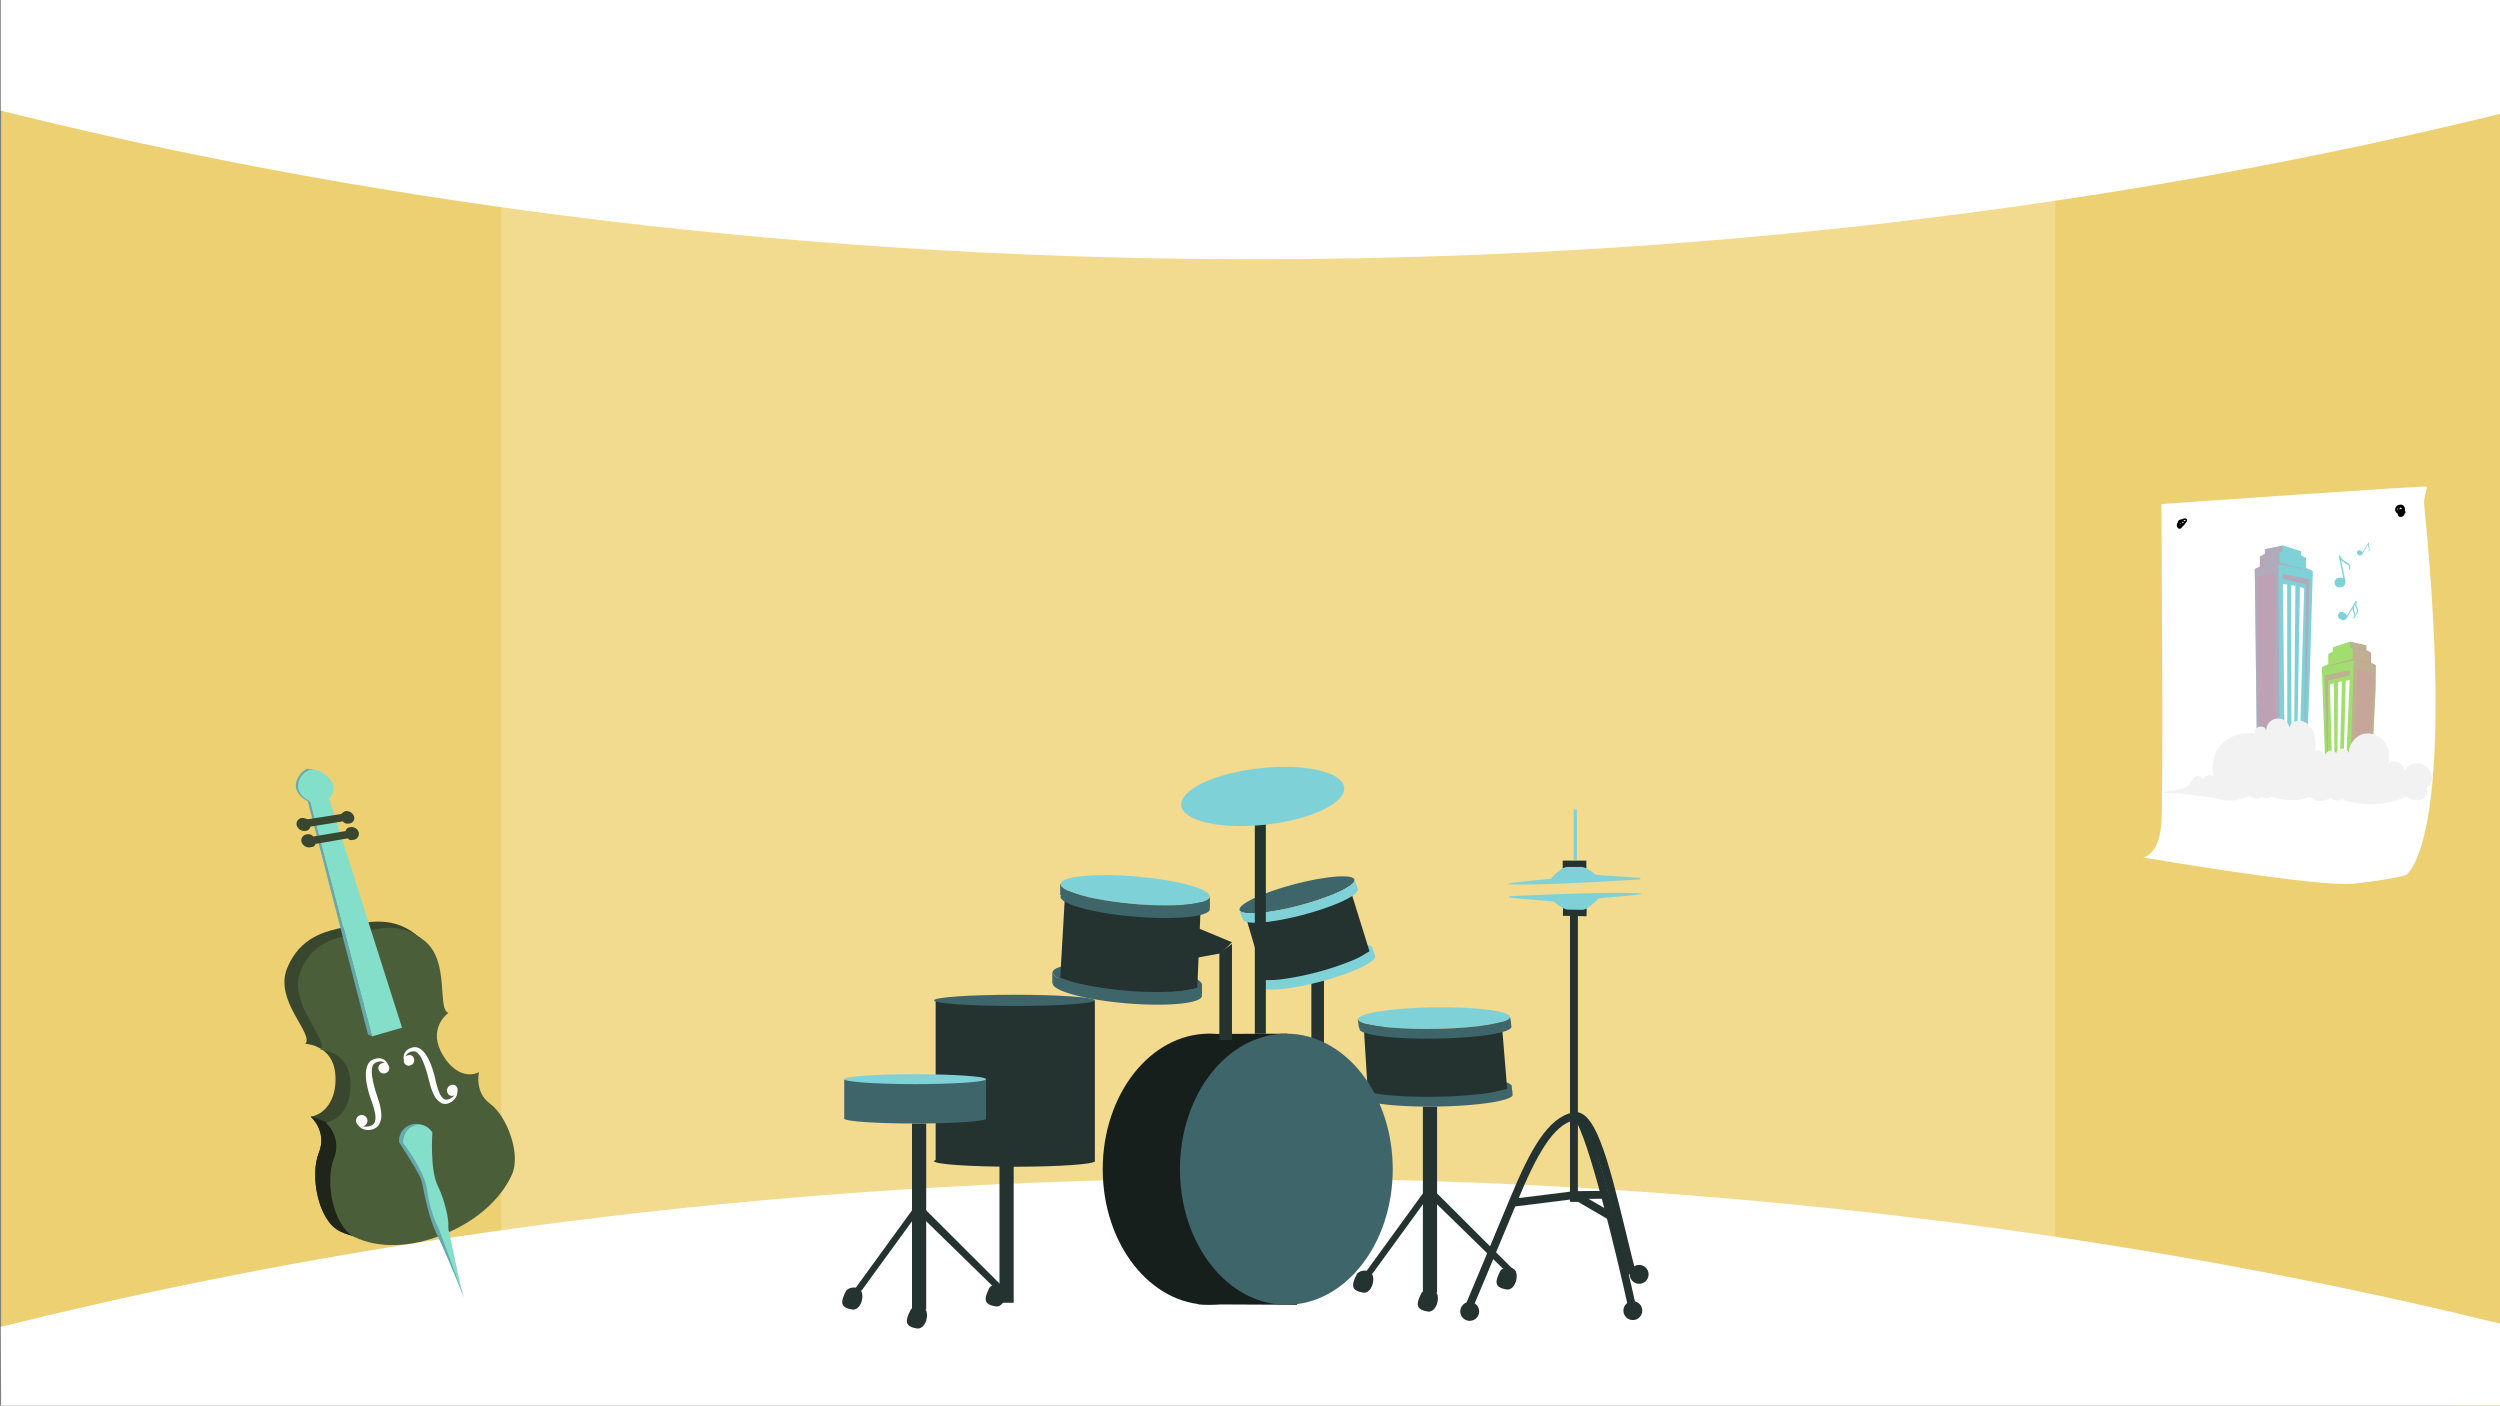 <svg xmlns="http://www.w3.org/2000/svg" xmlns:xlink="http://www.w3.org/1999/xlink" width="1366" height="768" viewBox="0 0 1366 768"><rect x="0" y="0" width="1366" height="768" fill="#808080" stroke="none"/><defs><style>.a,.p{fill:none;}.b{clip-path:url(#a);}.c{fill:#f7d45e;}.d{fill:#ffe182;}.e{fill:#c2c2c2;opacity:0.2;}.f{fill:#fff;}.g{fill:#243330;}.h{fill:#3e6569;}.i{fill:#7fd1d8;}.j{fill:#171f1c;}.k{fill:#66a8ad;}.l{fill:#39472e;}.m{fill:#1f2619;}.n{fill:#4a5e3a;}.o{fill:#83deca;}.p{stroke:#000;stroke-miterlimit:10;stroke-width:0.863px;}.q,.r{fill:#d392a8;mix-blend-mode:multiply;isolation:isolate;}.q{opacity:0.59;}.r{opacity:0.35;}.s{fill:#a1dd6f;}.t{fill:#f2f2f2;}</style><clipPath id="a"><rect class="a" width="1366" height="768"/></clipPath></defs><g class="b"><path class="c" d="M1366.449,16.872V775.336l-242.228-67.586-32.991-6.263,1.636-558.092,29.007-38.07Z"/><path class="c" d="M316.745,125.142,300.694,681.513.649,755.911V5.858L299.494,99.429Z"/><path class="d" d="M698.426,88.742H273.818V706.126h849.165V88.742Z"/><path class="e" d="M1122.883,103.978V87.952H273.718v2.622L.549,5.858v742.9l273.169-67.088V699.45h841.85l8.552,1.608L1366.349,768V16.767Z"/><path class="f" d="M.449,60.451c121.657,30.38,335.7,73.888,615,80.372,352.972,8.194,622.429-47.1,751-78.7V-.329H.449Z"/><path class="f" d="M.449,725c121.657-30.38,335.7-73.888,615-80.372,352.972-8.194,622.429,47.1,751,78.7V772.1L.649,774.944Z"/></g><path class="g" d="M723.415,522.7v52.534h-6.89V527.868Z"/><path class="g" d="M741.529,695.883a6.079,6.079,0,0,1,6.881-.983c3.932,1.966,1.5,12.231-3.669,11.37C737.748,705.1,738.579,701.781,741.529,695.883Z"/><rect class="g" width="7.751" height="101.624" transform="translate(777.467 604.647)"/><path class="g" d="M745.6,695.936l31.865-43.849h7.751l41.338,41.265h-5.167l-36.171-35.31h-7.751l-27.559,37.894Z"/><path class="g" d="M776.838,706.217a6.081,6.081,0,0,1,6.882-.983c3.932,1.966,1.5,12.232-3.669,11.371C773.058,715.439,773.889,712.116,776.838,706.217Z"/><path class="g" d="M819.9,694.16a6.081,6.081,0,0,1,6.882-.983c3.932,1.966,1.5,12.232-3.669,11.371C816.119,703.382,816.95,700.059,819.9,694.16Z"/><ellipse class="h" cx="41.536" cy="5.879" rx="41.536" ry="5.879" transform="translate(742.766 588.794) rotate(-0.849)"/><ellipse class="i" cx="41.536" cy="5.879" rx="41.536" ry="5.879" transform="translate(741.991 551.022) rotate(-0.849)"/><path class="f" d="M747.7,596.7a83.4,83.4,0,0,0,11.936,1.778l-15.928.255-.5.006-.639-4.677.2,0C742.844,595.04,744.627,595.936,747.7,596.7Z"/><path class="h" d="M825.846,592.729l.64,4.677-.236.006-16.612.263a76.22,76.22,0,0,0,11.982-2.253c2.717-.821,4.227-1.727,4.205-2.658l-.005-.033Z"/><path class="h" d="M747.017,559.6a83.266,83.266,0,0,0,11.937,1.777l-15.928.255-.5.007-.64-4.677.2,0C742.16,557.936,743.943,558.832,747.017,559.6Z"/><path class="h" d="M825.163,555.625l.64,4.678-.237.005-16.612.264a76.2,76.2,0,0,0,11.983-2.254c2.716-.821,4.226-1.727,4.2-2.657l0-.034Z"/><path class="g" d="M820.864,562.729l2.65,32.215s-38.518,13.846-76.1,2.4l-2.187-35.253Z"/><ellipse class="j" cx="58.132" cy="74.065" rx="58.132" ry="74.065" transform="translate(602.529 564.803)"/><path class="j" d="M703.291,564.8l-46.506.168L654.727,712.7l53.974.234Z"/><ellipse class="h" cx="58.132" cy="74.065" rx="58.132" ry="74.065" transform="translate(644.728 564.803)"/><ellipse class="h" cx="7.535" cy="40.946" rx="7.535" ry="40.946" transform="translate(574.524 538.68) rotate(-85.114)"/><rect class="g" width="7.751" height="101.624" transform="translate(498.322 613.893)"/><path class="g" d="M466.457,705.182l31.865-43.849h7.751L547.411,702.6h-5.167l-36.171-35.31h-7.751l-27.559,37.894Z"/><path class="g" d="M462.383,705.129a6.079,6.079,0,0,1,6.881-.983c3.933,1.966,1.5,12.232-3.669,11.37C458.6,714.351,459.434,711.027,462.383,705.129Z"/><path class="g" d="M497.693,715.464a6.079,6.079,0,0,1,6.881-.984c3.933,1.967,1.5,12.232-3.669,11.371C493.913,724.686,494.744,721.362,497.693,715.464Z"/><path class="g" d="M540.754,703.406a6.079,6.079,0,0,1,6.881-.983c3.933,1.967,1.5,12.232-3.669,11.371C536.973,712.628,537.8,709.3,540.754,703.406Z"/><ellipse class="i" cx="7.535" cy="40.946" rx="7.535" ry="40.946" transform="translate(578.83 490.452) rotate(-85.114)"/><ellipse class="g" cx="43.922" cy="3.064" rx="43.922" ry="3.064" transform="translate(510.379 631.377)"/><rect class="g" width="7.751" height="80.706" transform="translate(546.119 631.117)"/><rect class="g" width="86.983" height="87.844" transform="translate(511.24 546.718)"/><path class="g" d="M655.924,498.49,654.2,539.828s-39.616,13.677-74.926-4.788l2.584-45.163Z"/><ellipse class="i" cx="32.466" cy="5.974" rx="32.466" ry="5.974" transform="translate(685.444 528.598) rotate(-14.787)"/><ellipse class="h" cx="32.466" cy="5.974" rx="32.466" ry="5.974" transform="translate(675.785 491.44) rotate(-14.787)"/><path class="f" d="M691.135,535.474a51.332,51.332,0,0,0,9.492-.45l-12.035,3.194-.378.1-1.61-4.5.153-.04C687.048,534.731,688.617,535.286,691.135,535.474Z"/><path class="i" d="M749.529,517.12l1.609,4.5-.178.049L738.407,525a47.524,47.524,0,0,0,8.559-4.438c1.866-1.313,2.8-2.486,2.555-3.4l-.011-.032Z"/><path class="i" d="M681.706,498.959a51.412,51.412,0,0,0,9.492-.449L679.163,501.7l-.378.1-1.61-4.5.153-.04C677.619,498.216,679.188,498.771,681.706,498.959Z"/><path class="i" d="M740.1,480.605l1.609,4.5-.178.049-12.553,3.328a47.527,47.527,0,0,0,8.559-4.438c1.866-1.312,2.795-2.486,2.555-3.4l-.011-.032Z"/><path class="g" d="M738.541,488.415l9.749,31.324s-25.927,20.786-57.22,16.426l-10.126-34.41Z"/><path class="i" d="M741.932,485.788c.842,3.187-12.528,9.483-29.868,14.065s-32.071,5.694-32.913,2.507a1.288,1.288,0,0,1,.012-.657c.209-.793,1.094-1.726,2.543-2.744a51.412,51.412,0,0,0,9.492-.449,146.746,146.746,0,0,0,19.026-3.8,145.125,145.125,0,0,0,18.754-6.226,47.527,47.527,0,0,0,8.559-4.438c1.958.141,3.338.511,3.994,1.11A1.322,1.322,0,0,1,741.932,485.788Z"/><path class="g" d="M652.479,506.241l20.669,8.612-6.029,6.029-18.947,3.445Z"/><path class="g" d="M673.149,515.714v52.534h-6.89V520.881Z"/><path class="i" d="M751.361,522.3c.842,3.187-12.528,9.483-29.868,14.065s-32.071,5.694-32.913,2.507a1.288,1.288,0,0,1,.012-.657c.209-.793,1.094-1.726,2.543-2.744a51.332,51.332,0,0,0,9.492-.45A158.744,158.744,0,0,0,738.407,525a47.524,47.524,0,0,0,8.559-4.438c1.958.141,3.338.511,3.994,1.11A1.322,1.322,0,0,1,751.361,522.3Z"/><rect class="g" width="6.029" height="134.403" transform="translate(685.636 430.453)"/><ellipse class="i" cx="44.783" cy="15.502" rx="44.783" ry="15.502" transform="translate(643.722 424.725) rotate(-6.335)"/><rect class="i" width="1.722" height="27.559" transform="translate(859.889 442.252)"/><rect class="g" width="12.918" height="4.306" transform="translate(853.86 470.242)"/><path class="i" d="M847.4,480.146s5.6-6.459,9.043-6.459H864.2s2.584,0,7.751,4.306l24.114,1.722s.861.862-.861.862-50.812,3.445-71.481,2.583a11.23,11.23,0,0,1,3.445-.861C830.177,481.868,847.4,480.146,847.4,480.146Z"/><rect class="g" width="12.918" height="4.306" transform="matrix(-1, -0.016, 0.016, -1, 866.89, 500.619)"/><path class="i" d="M873.505,490.818s-5.7,6.37-9.144,6.316l-7.75-.123s-2.583-.041-7.682-4.428l-24.084-2.1s-.847-.874.875-.847,50.86-2.642,71.513-1.455a11.237,11.237,0,0,1-3.458.807C890.754,489.368,873.505,490.818,873.505,490.818Z"/><rect class="g" width="4.306" height="156.186" transform="translate(857.843 500.51)"/><path class="g" d="M827.43,659.262l-.535-4.272,33.078-4.126,17.978-.2.047,4.306-17.855.2Z"/><rect class="g" width="4.306" height="23.929" transform="translate(858.804 654.68) rotate(-59.744)"/><path class="g" d="M805.032,713.94l-3.968-1.67c.138-.327,13.895-33.006,24.11-57.69,11.054-26.716,20.643-43.857,34.267-46.759,11.668-2.487,18.728,23.129,28.971,65.608,1.864,7.734,3.626,15.039,5.424,21.906l-4.165,1.092c-1.809-6.908-3.576-14.234-5.445-21.989-3.861-16.009-7.853-32.563-12.145-44.71-5.774-16.346-9.834-18.1-11.744-17.7-11.739,2.5-20.957,19.475-31.185,44.194C818.933,680.922,805.17,713.613,805.032,713.94Z"/><path class="g" d="M889.65,714.428c-5.686-25.917-22.083-94.971-29.575-103.151l3.175-2.908c9.637,10.522,28.489,95.483,30.607,105.136Z"/><circle class="g" cx="5.167" cy="5.167" r="5.167" transform="translate(797.881 711.383)"/><circle class="g" cx="5.167" cy="5.167" r="5.167" transform="translate(887.017 710.952)"/><circle class="g" cx="5.167" cy="5.167" r="5.167" transform="translate(890.462 691.144)"/><ellipse class="h" cx="43.922" cy="3.064" rx="43.922" ry="3.064" transform="translate(510.379 543.533)"/><ellipse class="h" cx="38.755" cy="2.704" rx="38.755" ry="2.704" transform="translate(461.289 608.485)"/><rect class="h" width="77.51" height="21.53" transform="translate(461.289 589.779)"/><ellipse class="i" cx="38.755" cy="2.704" rx="38.755" ry="2.704" transform="translate(461.289 586.955)"/><path class="h" d="M826.556,598.11c.084,3.243-18.441,6.154-41.384,6.5S743.58,602.6,743.5,599.358a1.052,1.052,0,0,1,.213-.625c.5-.71,1.883-1.4,3.992-2.033a83.4,83.4,0,0,0,11.936,1.778,244.129,244.129,0,0,0,24.8.79,240.654,240.654,0,0,0,25.2-1.593,76.22,76.22,0,0,0,11.982-2.253c2.392.59,3.995,1.264,4.63,1.99A1.108,1.108,0,0,1,826.556,598.11Z"/><path class="h" d="M825.873,561.007c.083,3.243-18.442,6.153-41.385,6.5s-41.592-2.012-41.675-5.255a1.039,1.039,0,0,1,.213-.626c.5-.709,1.882-1.4,3.991-2.032a83.266,83.266,0,0,0,11.937,1.777,243.518,243.518,0,0,0,24.8.79,240.393,240.393,0,0,0,25.2-1.592,76.2,76.2,0,0,0,11.983-2.254c2.391.591,3.994,1.265,4.629,1.99A1.114,1.114,0,0,1,825.873,561.007Z"/><path class="h" d="M661.066,496.81c-.353,4.143-18.9,5.943-41.442,4.022s-40.5-6.855-40.15-11a1.629,1.629,0,0,1,.293-.775c.585-.852,2.032-1.584,4.185-2.179a64.748,64.748,0,0,0,11.463,3.5,200.3,200.3,0,0,0,49.124,4.134,59.992,59.992,0,0,0,12.048-1.637c2.265,1,3.747,2.024,4.272,3.015A1.651,1.651,0,0,1,661.066,496.81Z"/><path class="h" d="M583.952,486.88a64.748,64.748,0,0,0,11.463,3.5l-15.648-1.318-.491-.043v-6.028l.2.017C579.414,484.262,581.041,485.589,583.952,486.88Z"/><path class="h" d="M661.092,489.877v6.029l-.233-.017-16.32-1.378a59.992,59.992,0,0,0,12.048-1.637c2.774-.766,4.375-1.765,4.479-2.953v-.044Z"/><path class="h" d="M656.76,544.177c-.353,4.143-18.9,5.943-41.442,4.022s-40.5-6.855-40.15-11a1.629,1.629,0,0,1,.293-.775c.585-.852,2.032-1.584,4.185-2.179a64.749,64.749,0,0,0,11.463,3.5,200.293,200.293,0,0,0,49.124,4.134,60,60,0,0,0,12.048-1.637c2.265,1,3.747,2.024,4.272,3.015A1.651,1.651,0,0,1,656.76,544.177Z"/><path class="h" d="M579.646,535.109a64.754,64.754,0,0,0,11.463,3.5l-15.648-1.318-.491-.043v-6.028l.2.017C575.108,532.49,576.735,533.817,579.646,535.109Z"/><path class="h" d="M656.786,537.244v6.029l-.233-.017-16.32-1.378a60,60,0,0,0,12.048-1.637c2.773-.766,4.375-1.765,4.479-2.954v-.043Z"/><path class="k" d="M168.158,437.744s-10.264-4.662-4.969-13.37a9.475,9.475,0,0,1,4.755-4.279l3.9.446-2.251,17.415Z"/><path class="l" d="M174.175,630c4.814-11.966-4.409-19.825-4.409-19.825,8.9-1.576,14.755-11.158,13.373-23.909-1.678-15.493-16.319-15.921-16.319-15.921,5-5.452-17.3-23.563-9.872-41.451,7.247-17.471,21.672-20.122,30.717-22.176,8.877-2.02,25.223-7.654,39.512,3.889,13.978,11.292,3.318,37.644,9.626,39.6,0,0-10.674,7.5-4.26,20.782,5.228,10.83,18.294,22.552,27.143,28.948,8.726,6.308,17.02,27.063,11.822,38.618-5.291,11.761-17.141,24.212-36.189,32.218-19.883,8.354-37.481,7.7-49.42,2.086C173.728,667.132,169.292,642.15,174.175,630Z"/><path class="m" d="M185.9,672.853c11.936,5.61,29.536,6.267,49.418-2.088,19.049-8.006,30.9-20.456,36.19-32.219,3.944-8.772.115-22.845-5.778-31.875l-75.712,10.854-19.842-7.434c-.136.029-.273.055-.411.079,0,0,9.224,7.86,4.409,19.825C169.291,642.151,173.727,667.132,185.9,672.853Z"/><path class="n" d="M182.386,633.232c4.814-11.967-4.409-19.826-4.409-19.826,8.9-1.575,14.755-11.158,13.373-23.909-1.678-15.493-16.319-15.921-16.319-15.921,5-5.452-18.147-25.35-10.723-43.238,7.247-17.472,22.523-18.334,31.568-20.389,8.877-2.02,21.818-7.452,36.108,4.091,13.978,11.291,6.722,37.443,13.03,39.4,0,0-10.674,7.5-4.26,20.782,5.228,10.83,14.056,15.126,20.978,11.581,0,0-2.684,10.972,6.165,17.368,8.726,6.307,17.02,27.062,11.822,38.617-5.291,11.762-17.141,24.212-36.189,32.219-19.883,8.354-37.481,7.7-49.42,2.085C181.939,670.367,177.5,645.385,182.386,633.232Z"/><path class="k" d="M203.3,566.267l-2.256-1.107L168.158,437.744l1.431.213Z"/><path class="f" d="M224.2,582.14c3.633-1.136,2.264-6.626-1.384-5.509a3.191,3.191,0,0,0-1.2.667,4.235,4.235,0,0,1,.629-1.14,4.435,4.435,0,0,1,2.7-1.586,4.657,4.657,0,0,1,.908-.118l.156-.015.053,0,.137.016.556.052c.231,0,.254.1.356.134a1.311,1.311,0,0,0,.268.108c.23.182.479.295.709.5a11.8,11.8,0,0,1,2.443,3.465,37.455,37.455,0,0,1,1.845,4.567c.559,1.606,1.05,3.282,1.483,4.983.477,1.674.841,3.4,1.374,5.19a26.3,26.3,0,0,0,2.015,5.041,9.485,9.485,0,0,0,3.633,4.069,4.775,4.775,0,0,0,2.83.6,6.737,6.737,0,0,0,2.446-.811,7.634,7.634,0,0,0,3-2.953,5.6,5.6,0,0,0,.76-2.868c.572-2.021-.9-4.515-3.472-3.659-3.719,1.236-2.282,7,1.448,5.737a3.189,3.189,0,0,0,.369-.169c-.063.087-.117.171-.184.25a6.608,6.608,0,0,1-2.682,1.858,4.487,4.487,0,0,1-1.657.281,2.533,2.533,0,0,1-1.417-.522,8.231,8.231,0,0,1-2.275-3.286,32.587,32.587,0,0,1-1.532-4.621c-.439-1.593-.775-3.39-1.242-5.163-.491-1.755-1.044-3.5-1.68-5.2a29.8,29.8,0,0,0-2.312-4.859,12.384,12.384,0,0,0-3.566-4.029,10.6,10.6,0,0,0-1.267-.667c-.272-.083-.551-.151-.822-.211a2.5,2.5,0,0,0-.741-.091l-.558.028-.437.029-.305.071a6.922,6.922,0,0,0-1.188.344,6.5,6.5,0,0,0-2.049,1.175,5.689,5.689,0,0,0-1.291,1.674,4.988,4.988,0,0,0-.454,3.128c.025.142.06.268.093.4A2.683,2.683,0,0,0,224.2,582.14Zm-2.855-1.718a3.955,3.955,0,0,1-.6-1.2,3.955,3.955,0,0,0,.6,1.2,4.9,4.9,0,0,0,.428.5A4.9,4.9,0,0,1,221.345,580.422Z"/><path class="f" d="M211.952,581.728c-.042-.125-.078-.252-.134-.385a4.844,4.844,0,0,0-2.088-2.384,5.68,5.68,0,0,0-2.023-.685,6.754,6.754,0,0,0-2.428.172,7.55,7.55,0,0,0-1.235.388l-.306.115-.4.225-.508.3a3.012,3.012,0,0,0-.606.506c-.208.211-.419.431-.613.659a12,12,0,0,0-.758,1.316,13.079,13.079,0,0,0-.937,5.585,30.614,30.614,0,0,0,.652,5.587c.386,1.85.872,3.69,1.415,5.5.578,1.813,1.287,3.56,1.786,5.2a32.2,32.2,0,0,1,1.228,4.919,9.069,9.069,0,0,1-.186,4.276,3.1,3.1,0,0,1-.977,1.377,5.258,5.258,0,0,1-1.652.855,7.022,7.022,0,0,1-3.5.2c-.109-.024-.207-.06-.312-.09a3.885,3.885,0,0,0,.439-.106,3.116,3.116,0,1,0-3.068-.435,5.228,5.228,0,0,0,2.356,1.966,7.726,7.726,0,0,0,4.424.518,7.606,7.606,0,0,0,2.661-.937,5.938,5.938,0,0,0,2.179-2.377,10.709,10.709,0,0,0,.938-5.794,27.026,27.026,0,0,0-1.024-5.545c-.528-1.855-1.164-3.547-1.672-5.268-.563-1.715-1.062-3.445-1.463-5.158a38.11,38.11,0,0,1-.909-5.016,12.351,12.351,0,0,1,.239-4.411c.088-.311.244-.552.348-.843a1.349,1.349,0,0,0,.175-.249c.073-.089.036-.188.243-.319l.455-.37.117-.091.045-.04.142-.076a5.339,5.339,0,0,1,.859-.424,4.606,4.606,0,0,1,3.218-.206,4.154,4.154,0,0,1,1.162.607,3.208,3.208,0,0,0-1.4.124c-3.789,1.16-1.96,6.642,1.811,5.467A2.812,2.812,0,0,0,211.952,581.728Zm.1,2.208a4.558,4.558,0,0,0,.1-.668,4.056,4.056,0,0,0-.137-1.351,4.056,4.056,0,0,1,.137,1.351A4.558,4.558,0,0,1,212.055,583.936Z"/><path class="o" d="M169.886,420.451c4.584-.6,17.907,6.832,9.973,15.983l39.809,125.105-8.114,2.343-8.255,2.385-33.71-128.311C156.705,431.626,165.265,421.053,169.886,420.451Z"/><path class="l" d="M164.9,446.949c1.341-.211,2.85.784,3.513.675l17.746-2.8c.642-.1,1.428-1.426,2.708-1.629a4.352,4.352,0,0,1,4.6,2.963,2.991,2.991,0,0,1-2.636,3.806,3.449,3.449,0,0,1-3.518-1.165l-17.726,2.875a2.83,2.83,0,0,1-2.645,2.317,4.4,4.4,0,0,1-4.8-2.917A3.254,3.254,0,0,1,164.9,446.949Z"/><path class="k" d="M234.486,616.706a14.183,14.183,0,0,0-4.978-2.376,9.262,9.262,0,0,0-11.481,8.716,6.8,6.8,0,0,0,.085,1.167s10.621,16.179,12.005,20.37,2.885,18.05,8.74,30.224,14.725,34.425,14.725,34.425L234.1,644.725Z"/><path class="l" d="M167.51,455.924a3.584,3.584,0,0,1,3.653,1.148l17.7-2.969c.254-1.431,1.28-1.935,2.556-2.146a4.036,4.036,0,0,1,4.521,2.682,3.3,3.3,0,0,1-2.518,4.206c-1.277.221-2.381.446-3.4-.768l-17.679,3.045c-.266,1.463-1.444,1.612-2.781,1.842a4.345,4.345,0,0,1-4.8-2.879A3.293,3.293,0,0,1,167.51,455.924Z"/><path class="o" d="M220.214,624.415s-.059-7.282,6.178-9.457c6.155-2.146,9.858,3.738,9.858,3.738s-1.464,20.278,2.936,29.187c4.384,8.881,7.944,24.436,4.311,25.964-3.662,1.536-8.989-13.443-10.134-23.691C232.225,639.942,220.214,624.415,220.214,624.415Z"/><path class="o" d="M243.286,663.589l9.005,41.8L237.754,665.88Z"/><path class="f" d="M1324.416,274.1c18.857,189.3-10,204.14-10,204.14s-8.666,2.518-28.6,4.6c-19.535,2.04-114.874-14.339-114.874-14.339s8.967-.849,10.049-19.184c1.083-18.356,0-173.9,0-173.9s145.936-10.412,145.1-9.48Z"/><path class="p" d="M1310.981,278.933a1.112,1.112,0,0,1,1.648.685,3.711,3.711,0,0,1-.286,2.144,4.278,4.278,0,0,1-1.571-3.915,1.384,1.384,0,0,1,.248-.71c.56-.7,1.572-.046,1.976.666a3.49,3.49,0,0,1,.435,3.033c-.429,1.026-1.952,1.629-2.573.822a1.63,1.63,0,0,1,.2-1.9,3.966,3.966,0,0,1,1.746-1.149c.588.753-.564,2.176-1.431,1.769a1.34,1.34,0,0,1,1.157-1.437,1.062,1.062,0,0,1,1.057,1.294,1.684,1.684,0,0,1-2.407.867,4.055,4.055,0,0,1-1.455-2.345,1.363,1.363,0,0,1-.039-1.1,1.172,1.172,0,0,1,.337-.361,1.85,1.85,0,0,1,2.578.2c.694,1.012-.335,2.777-1.611,2.855a1.916,1.916,0,0,1-1.709-2.639,2.519,2.519,0,0,1,3.469-1.278,2.582,2.582,0,0,1,.278,3.681,1.608,1.608,0,0,1-1.167.658,1.053,1.053,0,0,1-.721-1.6,1.52,1.52,0,0,1,1.906-.585,1.815,1.815,0,0,1,.875,1.782"/><path class="p" d="M1191.854,286.292c.159.774.149,1.88-.583,2.147a.909.909,0,0,1-.68-.045,1.719,1.719,0,0,1-.106-2.777,1.3,1.3,0,0,1,1.909,1.469c-.35,1.075-2.022,1.237-2.365.234s.929-2.281,1.824-1.834c.142.81-.013,1.966-.787,2.152-.642.155-1.124-.657-.932-1.341a2.364,2.364,0,0,1,1.434-1.425c.727-.3,1.721-.252,1.926.509.221.822-.655,1.589-1.407,2.011a1.53,1.53,0,0,1-1.127.287c-.711-.224-.622-1.386-.185-2.1a3.914,3.914,0,0,1,2.9-1.892c.4-.034.9.1.944.523a1.213,1.213,0,0,1-.4.837,4.4,4.4,0,0,1-2.367,1.75,1.289,1.289,0,0,1-1.346-1.819,2.072,2.072,0,0,1,1.642-.772"/><path class="i" d="M1282.051,307.08a6.6,6.6,0,0,1-3.447-3.566l-.006-.027-.7.138,2.551,12.527a3.156,3.156,0,0,0-2.388-.451,2.664,2.664,0,1,0,1.032,5.185,2.793,2.793,0,0,0,2.42-3.181l.045-.009,0,.022v-.009l-2.389-11.684a9.27,9.27,0,0,0,2.706,1.9c2.772,1.428,1.437,3.752,1.437,3.752C1284.68,310.593,1284.6,308.225,1282.051,307.08Z"/><path class="i" d="M1294.594,299.053a3.393,3.393,0,0,1-.06-2.549l.007-.012-.311-.19-3.4,5.623a1.627,1.627,0,0,0-.746-1,1.369,1.369,0,1,0-1.416,2.319,1.435,1.435,0,0,0,2.023-.359l.02.012-.006.01h0v0l3.168-5.249a4.781,4.781,0,0,0,.361,1.661,1.357,1.357,0,0,1-.764,1.919C1294.365,301.3,1295.159,300.374,1294.594,299.053Z"/><path class="i" d="M1288.113,332.457a4.82,4.82,0,0,1-.285-3.876l.011-.018-.567-.344-4.989,8.331a2.863,2.863,0,0,0-1.282-1.582,2.065,2.065,0,1,0-2.08,3.435,2.291,2.291,0,0,0,3.219-.4l-.013-.008-.009.015,0,0,0,0,3.291-5.466a7.607,7.607,0,0,0,.73,2.548c1.009,2.336-1.054,2.879-1.054,2.879a1.785,1.785,0,0,0,1.965-2.292C1288.206,335.466,1288.991,334.229,1288.113,332.457Zm-1.391,2.272a4.941,4.941,0,0,1-.319-3.826l.4-.66a7.5,7.5,0,0,0,.728,2.564c.661,1.531,0,2.292-.531,2.634A3.883,3.883,0,0,0,1286.722,334.729Z"/><path class="i" d="M1232.018,310.9v0l.148,12.624.135,11.565v.06l1.06,90h26.707l2.1-59.336,1.55-53.82-3.788-1.708.058-5.486-2.739-1.354.026-2.257-9.9-3.15-.212.049h0l-3.838.794-5.7,1.179-.026,2.581-1.9,1.065-.864.484h0l-.058,5.483v0l-1.686.744Z"/><path class="q" d="M1232.017,310.905l.148,12.624.136,11.567v.058l1.06,90h12.356l-.776-116.842,17.383,3.506-16.858-4.421.177-5.521,1.486-.609.033-3.175v0l-3.839.8-5.7,1.182-.027,2.581-1.9,1.063-.864.483h0l-.057,5.482h0l-1.686.747-1.073.476Z"/><path class="r" d="M1233.245,314.807l1.124,110.351h9.454l-.835-112.05Z"/><path class="r" d="M1236.476,309.078l8.046-1.095-12.3,3.25.076,23.863-.284-24.19,2.761-1.223.057-5.484,2.765-1.546.027-2.581.184,2.586,8.9-1.719-10.391,2.974Z"/><path class="q" d="M1247,313.529l14.98,2.946-3.15,108.683,1.218-105.826-12.655-2.89Z"/><path class="f" d="M1248.545,425.158l-1.178-106.135,2.322.379.1,105.756Z"/><path class="f" d="M1252.092,425.158l-.224-105.45,2.318.426-.87,105.024Z"/><path class="f" d="M1254.891,425.158l1.79-104.322,2.309.525-2.918,103.8Z"/><path class="s" d="M1298.144,363.444v0l-.137,12.624-2.389,50.17h-24.844l-2.121-61.7,3.524-1.708-.054-5.486,2.548-1.354-.024-2.257,9.213-3.15.2.049h0l3.57.794,5.3,1.179.024,2.581,1.768,1.065.8.484h0l.054,5.483v0l1.569.744Z"/><path class="q" d="M1298.144,363.446l-.138,12.624-2.389,50.17h-11.494l2-65.383-16.171,3.506,15.683-4.421-.165-5.521-1.382-.609-.031-3.175v0l3.571.8,5.3,1.182.025,2.581,1.769,1.063.8.483h0l.053,5.482h0l1.569.747,1,.476Z"/><path class="r" d="M1297,367.348l-2.322,58.892h-8.8l2.054-60.591Z"/><path class="r" d="M1294,361.619l-7.484-1.095,11.439,3.25-.071,23.863.264-24.19-2.569-1.223-.053-5.484-2.572-1.546-.025-2.581-.172,2.586-8.277-1.719,9.666,2.974Z"/><path class="q" d="M1284.205,366.07l-13.936,2.946,1.654,57.224.144-54.367,11.773-2.89Z"/><path class="f" d="M1281.493,426.24l2.373-54.676-2.16.379-1.371,54.3Z"/><path class="f" d="M1278.193,426.24l1.485-53.991-2.156.426-.467,53.565Z"/><path class="f" d="M1275.589,426.24l-.389-52.863-2.148.525,1.438,52.338Z"/><path class="t" d="M1328.733,424.579a8.018,8.018,0,0,0-15.3-2.781,5.2,5.2,0,0,0-1.964-4.77,5.46,5.46,0,0,0-6.505.208,14.207,14.207,0,0,0-2.448-12.3,11.209,11.209,0,0,0-11.652-3.787c-4.138,1.293-8.071,6.421-7.289,10.686a3.659,3.659,0,0,0-7.058-.272,3.287,3.287,0,0,0-3.93-1.277,5.2,5.2,0,0,0-2.632,3.117,3.721,3.721,0,0,0-1.772-2.8c-1.3-.754-1.948-.913-3.077.078a29.974,29.974,0,0,0-.646-9.491c-.883-3.06-2.953-5.957-5.965-6.992s-6.553.251-7.507,3.29a6.444,6.444,0,0,0-12.7,1.6,3.162,3.162,0,0,0-4.044-1.953c-1.563.63-2.929,2.307-2.152,3.8a20.393,20.393,0,0,0-17.993,5.492c-4.618,4.614-5.758,11.556-4.513,17.964a3.473,3.473,0,0,0-5.615,2.043c-.055-1.682-2.5-2.872-4.21-2.135-1.905.823-2.276,3.38-3.868,4.711a13.387,13.387,0,0,1-3.793,2.116c-3.822.6-7.535,1.235-11.1,1.921.076,0,.167,0,.249,0l-.249,0h.887c6.627.1,26.8,2.435,31.838,3.818,5.288,1.451,10.774.049,15.792-2.162a4.473,4.473,0,0,0,6.158.719c1.274,1.173,4.124.8,5.577-.146,6.554,2.395,14.421,2.682,20.9.077a8.47,8.47,0,0,0,11.309.34,4.421,4.421,0,0,0,5.872.979,48.539,48.539,0,0,0,35.628-1.417,8.853,8.853,0,0,0,6.595,1.929,5.534,5.534,0,0,0,4.659-3.16,3.525,3.525,0,0,0-.471-3.161C1327.534,429.016,1329.1,427.119,1328.733,424.579Z"/></svg>